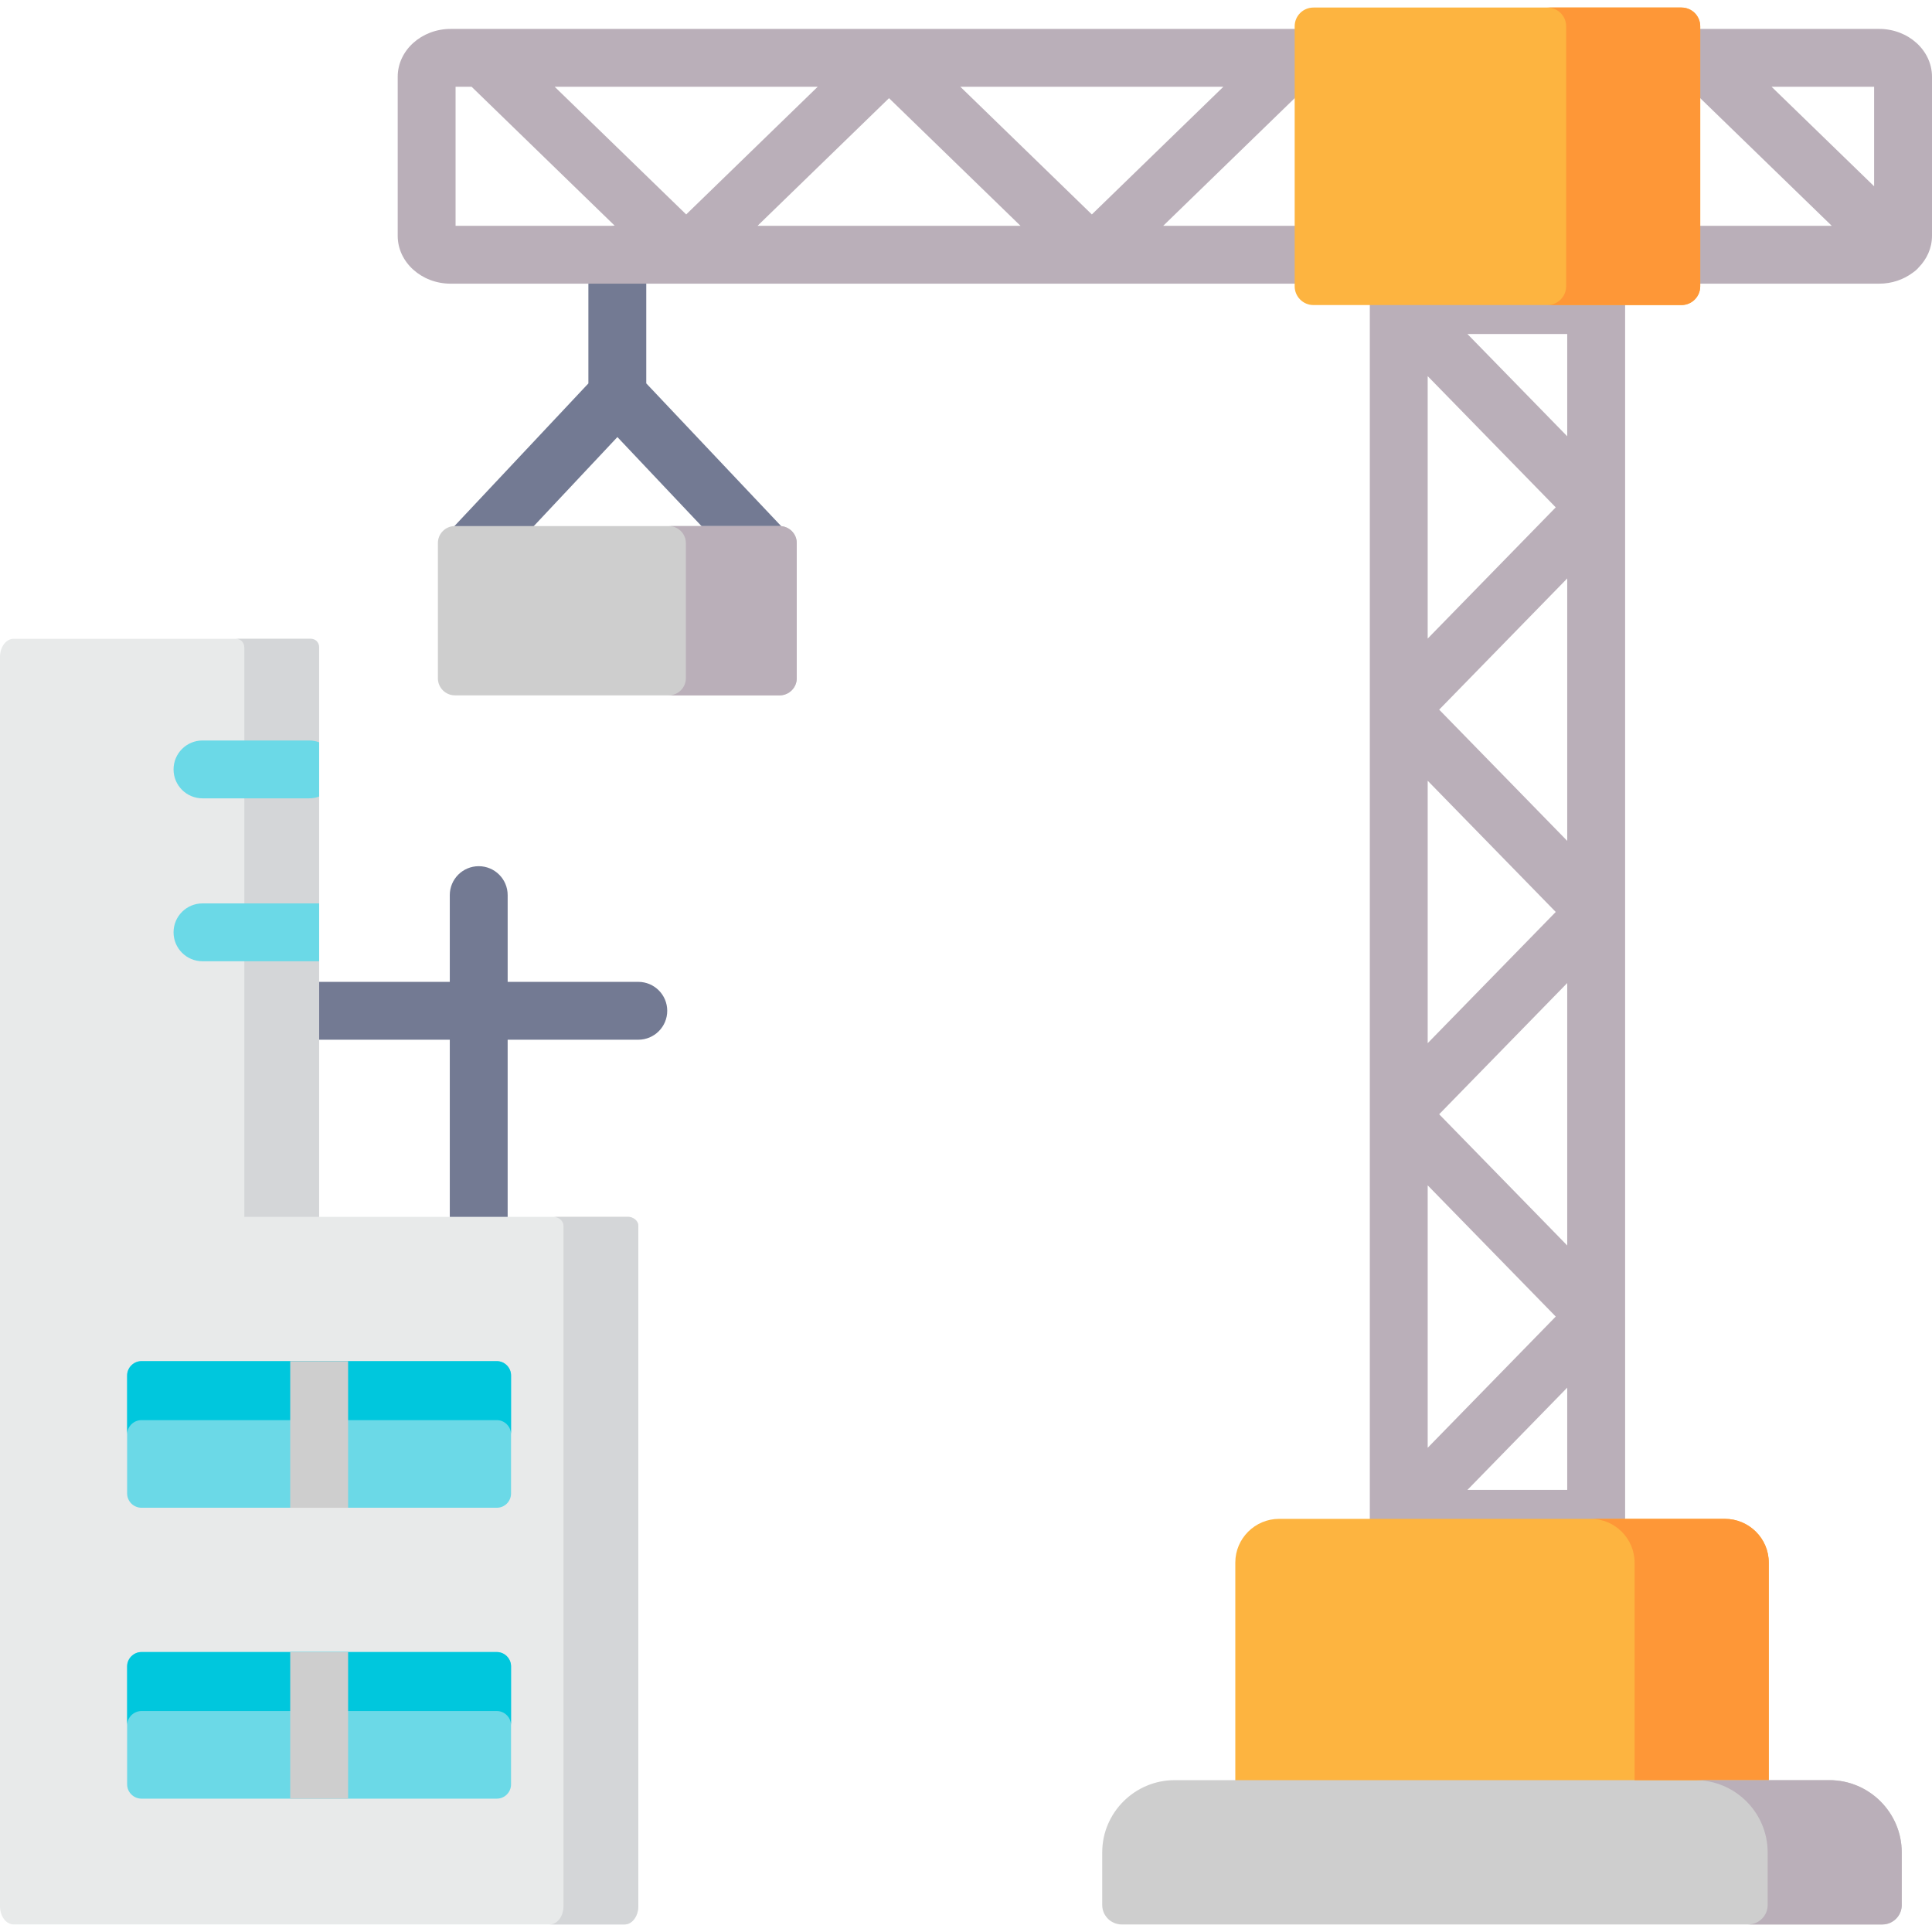 <svg id="Capa_1" enable-background="new 0 0 512 512" height="512" viewBox="0 0 512 512" width="512" xmlns="http://www.w3.org/2000/svg"><g><path d="m430.67 348.897v-37.856-69.358c0-.003 0-.007 0-.011v-22.104-85.108c0-.003 0-.007 0-.011v-6.354-47.252c0-4.234-3.433-7.666-7.669-7.666h-52.219c-.005 0-.011 0-.017 0 0 0-.632.02-.807.037-.1.009-5.689.533-6.841 6.436-.02.127-.069.58-.076.68-.01.155-.026.496-.026.512v47.253 91.473 91.473 91.472c0 4.234 3.432 7.665 7.668 7.666h.001 52.32c4.236 0 7.669-3.432 7.669-7.666v-53.606c-.003-.003-.003-.007-.003-.01zm-15.338-129.328v3.273l-33.937-34.776 33.937-34.775zm-3.045 22.109-33.937 34.776v-56.885-12.666zm-33.937 72.449 33.937 34.776-33.937 34.775zm3.045-18.837 33.937-34.776v50.527 19.024zm33.937-206.781v27.11l-26.456-27.11zm-36.982 39.587v-28.417l33.937 34.776-33.937 34.775zm10.526 266.751 26.456-27.109v27.109z" fill="#baafb9"/><path d="m169.155 260.205h-34.619v-22.99c0-4.234-3.433-7.666-7.669-7.666s-7.669 3.432-7.669 7.666v22.99h-34.62c-4.236 0-7.669 3.432-7.669 7.666s3.433 7.666 7.669 7.666h34.619v46.938c0 4.234 3.433 7.666 7.669 7.666s7.669-3.432 7.669-7.666v-46.938h34.619c4.236 0 7.669-3.432 7.669-7.666.001-4.234-3.432-7.666-7.668-7.666z" fill="#737a93"/><path clip-rule="evenodd" d="m169.157 324.871v180.314c0 2.627-1.636 4.814-3.63 4.814h-161.897c-2.025.001-3.63-2.186-3.63-4.813v-331.09c0-2.658 1.605-4.814 3.63-4.814h78.643c1.483 0 2.301 1.083 2.301 2.392v150.805h81.946c1.001 0 2.637.808 2.637 2.392z" fill="#e8eaea" fill-rule="evenodd"/><path d="m207.004 139.413-35.738-37.817v-34.084c0-4.234-3.433-7.666-7.669-7.666s-7.669 3.432-7.669 7.666v34.098l-35.498 37.803c-2.903 3.084-2.755 7.936.33 10.836 1.481 1.393 3.369 2.083 5.254 2.083 2.041 0 4.077-.81 5.586-2.413l32.015-34.093 32.219 34.093c1.509 1.603 3.545 2.413 5.586 2.413 1.885 0 3.774-.69 5.254-2.083 3.086-2.9 3.233-7.752.33-10.836z" fill="#737a93"/><path d="m343.104 59.846h-22.168-12.68l40.192-39.018c3.038-2.95 3.109-7.803.158-10.84-1.357-1.395-3.116-2.156-4.916-2.294-.126-.014-.554-.031-.585-.031h-22.168-85.324c-.009 0-.018 0-.026 0h-6.362-109.787c-7.744 0-14.044 5.69-14.044 12.684v42.148c0 6.993 6.3 12.683 14.044 12.683h109.785 91.712 22.168c4.236 0 7.669-3.432 7.669-7.666s-3.432-7.666-7.668-7.666zm-222.372-.004v-36.846h4.251l37.956 36.848zm26.267-36.846h69.696l-34.848 33.83zm82.224 36.85-28.471-.001 34.847-33.829 34.848 33.83zm25.28-36.85h66.432 3.264l-34.848 33.83z" fill="#baafb9"/><path d="m497.985 7.664h-47.407c-.021 0-.038.002-.059.002-.066 0-.301.012-.348.016-1.862.099-3.694.864-5.095 2.307-2.951 3.037-2.879 7.892.16 10.84l40.203 39.017h-34.86c-4.236 0-7.669 3.432-7.669 7.666s3.433 7.666 7.669 7.666h47.407c3.396 0 6.513-1.1 8.941-2.926.44-.295.856-.638 1.24-1.033.087-.089.162-.185.243-.277 2.224-2.246 3.59-5.201 3.59-8.447v-42.148c0-6.994-6.287-12.683-14.015-12.683zm-1.323 41.705-27.174-26.372 27.174.002z" fill="#baafb9"/><g clip-rule="evenodd" fill-rule="evenodd"><path d="m84.581 360.72v38.85h-47.09c-2.07 0-3.8-1.69-3.8-3.79v-31.27c0-2.07 1.73-3.79 3.8-3.79z" fill="#6bd9e7"/><path d="m135.431 364.51v31.27c0 2.1-1.69 3.79-3.77 3.79h-47.08v-38.85h47.08c2.08 0 3.77 1.72 3.77 3.79z" fill="#6bd9e7"/><path d="m135.431 441.6v31.27c0 2.1-1.69 3.79-3.77 3.79h-47.08v-38.85h47.08c2.08 0 3.77 1.72 3.77 3.79z" fill="#6bd9e7"/><path d="m84.581 437.81v38.85h-47.09c-2.07 0-3.8-1.69-3.8-3.79v-31.27c0-2.07 1.73-3.79 3.8-3.79z" fill="#6bd9e7"/><path d="m84.578 360.715h-47.084c-2.076 0-3.802 1.721-3.802 3.792v15.634c0-2.071 1.725-3.792 3.802-3.792h47.084z" fill="#00c7dd"/><path d="m131.663 360.715h-47.085v15.634h47.084c2.076 0 3.773 1.721 3.773 3.792v-15.634c0-2.071-1.696-3.792-3.772-3.792z" fill="#00c7dd"/><path d="m131.663 437.808h-47.085v15.634h47.084c2.076 0 3.773 1.721 3.773 3.792v-15.634c0-2.071-1.696-3.792-3.772-3.792z" fill="#00c7dd"/><path d="m84.578 437.808h-47.084c-2.076 0-3.802 1.721-3.802 3.792v15.634c0-2.071 1.725-3.792 3.802-3.792h47.084z" fill="#00c7dd"/></g><path d="m76.911 360.72h15.34v38.85h-15.34z" fill="#cecece"/><path d="m76.911 437.81h15.34v38.85h-15.34z" fill="#cecece"/><path clip-rule="evenodd" d="m169.155 505.187v-180.32c0-1.575-1.638-2.392-2.632-2.392h-19.799c.994 0 2.603.817 2.603 2.392v180.32c0 2.625-1.638 4.813-3.626 4.813h19.828c1.988 0 3.626-2.188 3.626-4.813z" fill="#d4d6d8" fill-rule="evenodd"/><path clip-rule="evenodd" d="m64.75 206.53v115.945h19.828v-54.604-61.341-34.856c0-1.313-.819-2.392-2.31-2.392h-19.858c1.521 0 2.34 1.079 2.34 2.392z" fill="#d4d6d8" fill-rule="evenodd"/><path d="m84.573 196.716v14.371c-.828.317-1.718.48-2.659.48h-28.252c-4.233 0-7.669-3.424-7.669-7.666 0-4.232 3.436-7.666 7.669-7.666h28.253c.941.001 1.83.164 2.658.481z" fill="#6bd9e7"/><path d="m84.573 239.411v15.332h-30.911c-4.233 0-7.669-3.434-7.669-7.666 0-4.242 3.436-7.666 7.669-7.666z" fill="#6bd9e7"/><path clip-rule="evenodd" d="m445.607 2h-97.532c-2.749 0-4.972 2.217-4.972 4.959v8.371 52.183 8.371c0 2.713 2.223 4.959 4.972 4.959h22.606 52.319 22.606c2.749 0 4.972-2.246 4.972-4.959v-8.371-52.183-8.371c.001-2.742-2.222-4.959-4.971-4.959z" fill="#fdb440" fill-rule="evenodd"/><path clip-rule="evenodd" d="m450.579 15.33v-8.371c0-2.742-2.223-4.959-4.972-4.959h-35.533c2.72 0 4.972 2.217 4.972 4.959v8.371 52.183 8.371c0 2.713-2.252 4.959-4.972 4.959h12.926 22.606c2.749 0 4.972-2.246 4.972-4.959v-8.371-52.183z" fill="#fe9737" fill-rule="evenodd"/><path clip-rule="evenodd" d="m468.74 482.056v-67.963c0-6.388-5.235-11.58-11.639-11.58h-34.1-52.319-31.702c-6.375 0-11.61 5.192-11.61 11.58v67.963z" fill="#fdb440" fill-rule="evenodd"/><path clip-rule="evenodd" d="m468.74 471.76h-141.37-16.085c-10.557 0-19.185 8.605-19.185 19.135v13.972c0 2.829 2.34 5.134 5.176 5.134h201.556c2.837 0 5.147-2.304 5.147-5.134v-13.972c0-10.53-8.627-19.135-19.155-19.135z" fill="#cecece" fill-rule="evenodd"/><path clip-rule="evenodd" d="m468.74 414.094c0-6.388-5.235-11.58-11.639-11.58h-34.1-1.433c6.375 0 11.61 5.192 11.61 11.58v57.666h16.085 19.477z" fill="#fe9737" fill-rule="evenodd"/><path clip-rule="evenodd" d="m503.98 490.895c0-10.53-8.627-19.135-19.155-19.135h-16.085-19.477c10.557 0 19.185 8.605 19.185 19.135v13.972c0 2.829-2.34 5.134-5.176 5.134h35.562c2.837 0 5.147-2.304 5.147-5.134v-13.972z" fill="#baafb9" fill-rule="evenodd"/><path clip-rule="evenodd" d="m211.15 179.753v-35.848c0-2.479-2.047-4.492-4.533-4.492h-10.294-65.45-10.323c-2.486 0-4.504 2.013-4.504 4.492v35.848c0 2.479 2.018 4.521 4.504 4.521h86.068c2.485 0 4.532-2.041 4.532-4.521z" fill="#cecece" fill-rule="evenodd"/><path clip-rule="evenodd" d="m206.617 139.413h-10.294-19.097c2.486 0 4.533 2.013 4.533 4.492v35.848c0 2.479-2.047 4.521-4.533 4.521h29.391c2.486 0 4.533-2.042 4.533-4.521v-35.848c0-2.479-2.047-4.492-4.533-4.492z" fill="#baafb9" fill-rule="evenodd"/></g></svg>
